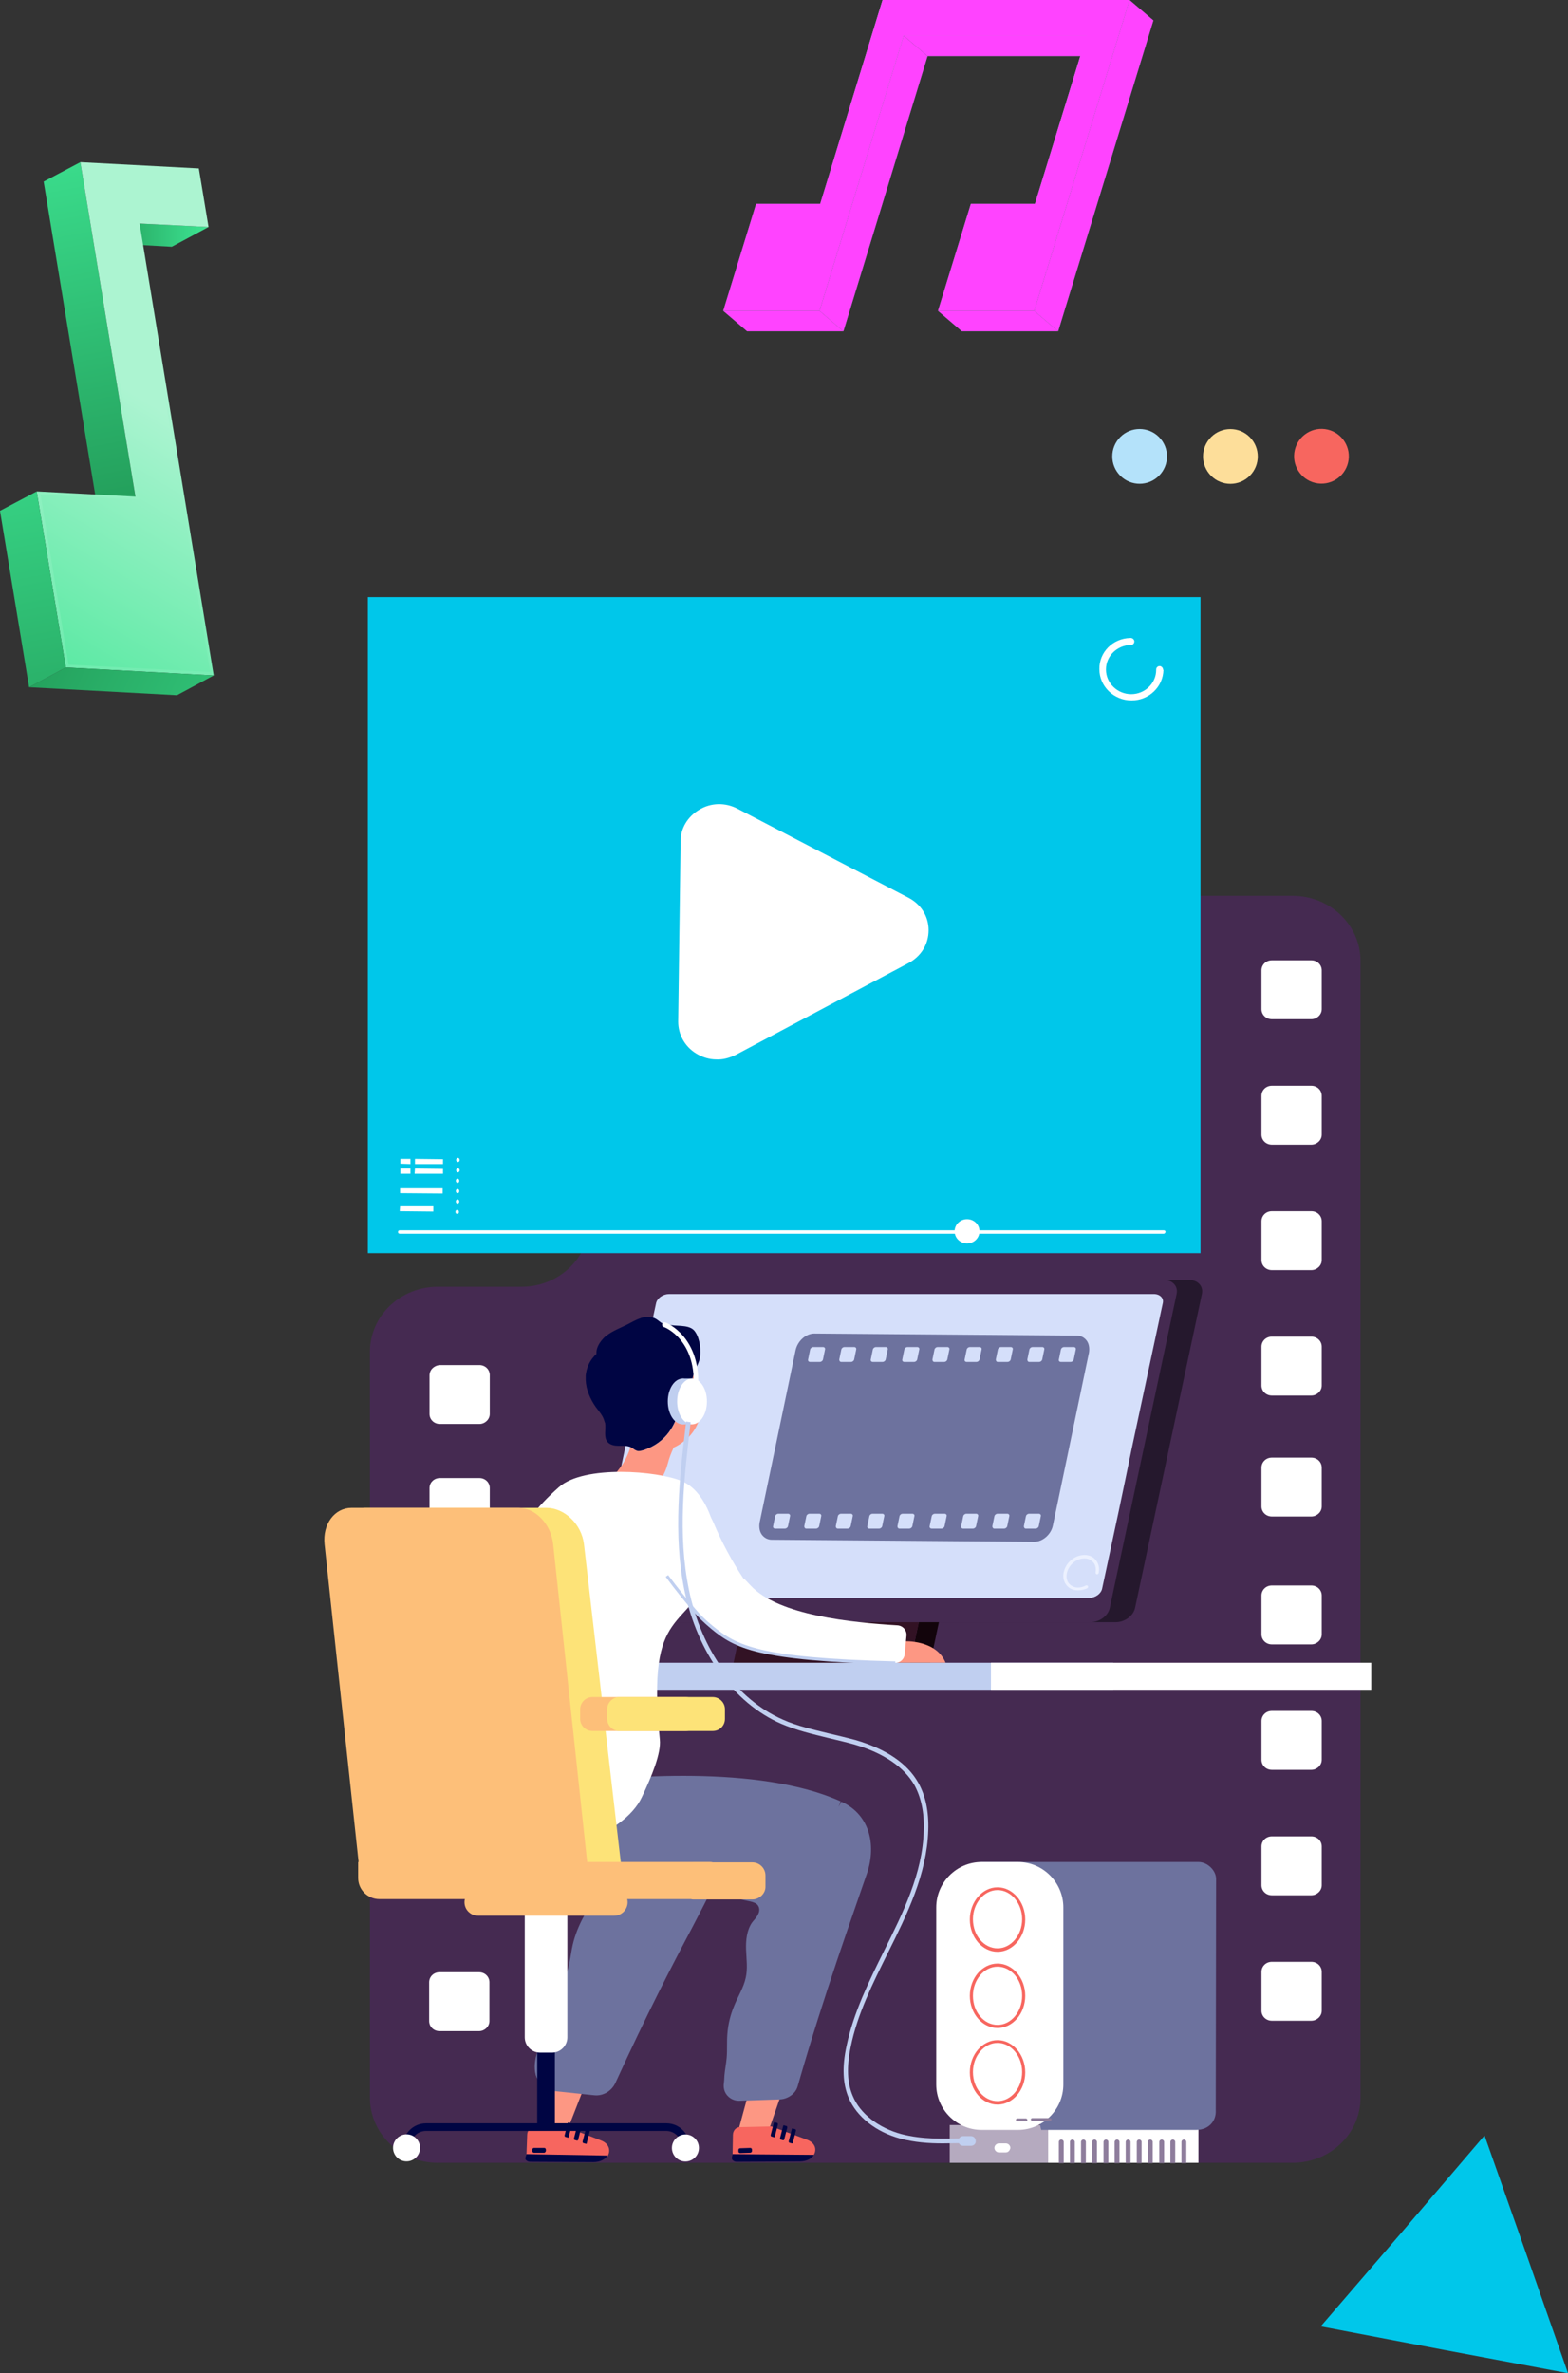 <svg width="413" height="625" viewBox="0 0 413 625" fill="none" xmlns="http://www.w3.org/2000/svg">
<rect x="0" y="0" width="413" height="625" fill="#333333" stroke="none"/>
<path d="M305.268 125.297C308.083 122.481 308.083 117.916 305.268 115.1C302.454 112.285 297.89 112.285 295.076 115.1C292.261 117.916 292.261 122.481 295.076 125.297C297.89 128.113 302.454 128.113 305.268 125.297Z" fill="#B4E2FA"/>
<path d="M329.177 125.314C331.992 122.498 331.992 117.933 329.177 115.118C326.363 112.302 321.799 112.302 318.985 115.118C316.17 117.933 316.17 122.498 318.985 125.314C321.799 128.13 326.363 128.13 329.177 125.314Z" fill="#FDDE9A"/>
<path d="M355.076 121.822C355.991 117.947 353.592 114.064 349.718 113.148C345.844 112.233 341.963 114.633 341.048 118.508C340.133 122.384 342.532 126.267 346.406 127.182C350.279 128.097 354.161 125.698 355.076 121.822Z" fill="#F7665F"/>
<path d="M138.487 437.354C139.092 437.354 139.582 436.864 139.582 436.259C139.582 435.654 139.092 435.164 138.487 435.164C137.883 435.164 137.393 435.654 137.393 436.259C137.393 436.864 137.883 437.354 138.487 437.354Z" fill="#FC685A"/>
<path d="M103.09 401.851H98.711C98.072 401.851 97.434 401.303 97.434 400.573C97.434 399.934 97.981 399.295 98.711 399.295H103.09C103.728 399.295 104.367 399.843 104.367 400.573C104.367 401.303 103.82 401.851 103.09 401.851Z" fill="#000543"/>
<path d="M179.815 369.633H178.173V399.387H179.815V369.633Z" fill="white"/>
<path d="M141.224 369.633H139.582V399.387H141.224V369.633Z" fill="white"/>
<path d="M173.885 402.581H172.243V435.164H173.885V402.581Z" fill="white"/>
<path d="M212.384 402.581H210.742V435.164H212.384V402.581Z" fill="white"/>
<path d="M299.509 402.581H297.867V435.164H299.509V402.581Z" fill="white"/>
<path d="M338.1 456.338C340.266 456.338 342.023 454.049 342.023 451.227C342.023 448.404 340.266 446.116 338.1 446.116C335.933 446.116 334.177 448.404 334.177 451.227C334.177 454.049 335.933 456.338 338.1 456.338Z" fill="#F9E7DA"/>
<path d="M338.099 447.667C337.917 447.667 337.734 447.576 337.734 447.393C334.177 436.076 321.404 436.624 321.222 436.624C321.039 436.624 320.766 436.441 320.766 436.259C320.766 436.076 320.948 435.802 321.131 435.802C321.222 435.802 334.724 435.163 338.464 447.12C338.556 447.302 338.373 447.576 338.191 447.667C338.191 447.667 338.191 447.667 338.099 447.667Z" fill="#F9E7DA"/>
<path d="M155.274 253.176V321.718C155.274 331.21 147.245 338.877 137.393 338.877H115.315C105.462 338.877 97.434 346.543 97.434 356.035V552.443C97.434 561.934 105.462 569.601 115.315 569.601H340.471C350.324 569.601 358.353 561.934 358.353 552.443V253.085C358.353 243.593 350.324 235.927 340.471 235.927H173.155C163.302 236.018 155.274 243.684 155.274 253.176Z" fill="#452A51"/>
<path d="M113.125 362.241V372.372C113.125 373.832 114.311 375.018 115.862 375.018H126.262C127.722 375.018 128.999 373.832 128.999 372.372V362.15C128.999 360.689 127.813 359.503 126.262 359.503H115.862C114.311 359.594 113.125 360.781 113.125 362.241Z" fill="white"/>
<path d="M113.125 391.903V402.125C113.125 403.585 114.311 404.772 115.862 404.772H126.262C127.722 404.772 128.999 403.585 128.999 402.125V391.903C128.999 390.443 127.813 389.256 126.262 389.256H115.862C114.311 389.256 113.125 390.443 113.125 391.903Z" fill="white"/>
<path d="M113.125 421.473V431.695C113.125 433.156 114.311 434.342 115.862 434.342H126.262C127.722 434.342 128.999 433.156 128.999 431.695V421.473C128.999 420.013 127.813 418.827 126.262 418.827H115.862C114.311 418.827 113.125 420.013 113.125 421.473Z" fill="white"/>
<path d="M113.125 451.136V461.358C113.125 462.818 114.311 464.004 115.862 464.004H126.262C127.722 464.004 128.999 462.818 128.999 461.358V451.136C128.999 449.675 127.813 448.489 126.262 448.489H115.862C114.311 448.489 113.125 449.675 113.125 451.136Z" fill="white"/>
<path d="M113.125 480.798V491.02C113.125 492.48 114.311 493.666 115.862 493.666H126.262C127.722 493.666 128.999 492.48 128.999 491.02V480.798C128.999 479.337 127.813 478.151 126.262 478.151H115.862C114.311 478.151 113.125 479.337 113.125 480.798Z" fill="white"/>
<path d="M332.261 420.196V430.418C332.261 431.878 333.447 433.065 334.998 433.065H345.398C346.858 433.065 348.135 431.878 348.135 430.418V420.196C348.135 418.736 346.949 417.549 345.398 417.549H334.998C333.447 417.549 332.261 418.736 332.261 420.196Z" fill="white"/>
<path d="M332.261 386.518V396.74C332.261 398.201 333.447 399.387 334.998 399.387H345.398C346.858 399.387 348.135 398.201 348.135 396.74V386.518C348.135 385.058 346.949 383.872 345.398 383.872H334.998C333.447 383.872 332.261 385.058 332.261 386.518Z" fill="white"/>
<path d="M332.261 453.235V463.457C332.261 464.917 333.447 466.103 334.998 466.103H345.398C346.858 466.103 348.135 464.917 348.135 463.457V453.235C348.135 451.774 346.949 450.588 345.398 450.588H334.998C333.447 450.588 332.261 451.774 332.261 453.235Z" fill="white"/>
<path d="M332.261 486.274V496.496C332.261 497.956 333.447 499.142 334.998 499.142H345.398C346.858 499.142 348.135 497.956 348.135 496.496V486.274C348.135 484.813 346.949 483.627 345.398 483.627H334.998C333.447 483.627 332.261 484.813 332.261 486.274Z" fill="white"/>
<path d="M332.261 519.313V529.535C332.261 530.995 333.447 532.182 334.998 532.182H345.398C346.858 532.182 348.135 530.995 348.135 529.535V519.313C348.135 517.853 346.949 516.666 345.398 516.666H334.998C333.447 516.666 332.261 517.853 332.261 519.313Z" fill="white"/>
<path d="M113.034 522.051V532.273C113.034 533.733 114.22 534.919 115.771 534.919H126.171C127.631 534.919 128.908 533.733 128.908 532.273V522.051C128.908 520.59 127.722 519.404 126.171 519.404H115.771C114.22 519.404 113.034 520.59 113.034 522.051Z" fill="white"/>
<path d="M332.261 255.549V265.771C332.261 267.231 333.447 268.418 334.998 268.418H345.398C346.858 268.418 348.135 267.231 348.135 265.771V255.549C348.135 254.089 346.949 252.902 345.398 252.902H334.998C333.447 252.902 332.261 254.089 332.261 255.549Z" fill="white"/>
<path d="M332.261 288.588V298.81C332.261 300.27 333.447 301.456 334.998 301.456H345.398C346.858 301.456 348.135 300.27 348.135 298.81V288.588C348.135 287.127 346.949 285.941 345.398 285.941H334.998C333.447 285.941 332.261 287.127 332.261 288.588Z" fill="white"/>
<path d="M332.261 321.627V331.849C332.261 333.309 333.447 334.495 334.998 334.495H345.398C346.858 334.495 348.135 333.309 348.135 331.849V321.627C348.135 320.166 346.949 318.98 345.398 318.98H334.998C333.447 318.98 332.261 320.166 332.261 321.627Z" fill="white"/>
<path d="M332.261 354.666V364.888C332.261 366.348 333.447 367.534 334.998 367.534H345.398C346.858 367.534 348.135 366.348 348.135 364.888V354.666C348.135 353.206 346.949 352.019 345.398 352.019H334.998C333.447 352.019 332.261 353.206 332.261 354.666Z" fill="white"/>
<path d="M316.205 157.254H96.887V330.023H316.205V157.254Z" fill="#00C7EA"/>
<path d="M120.607 306.02C120.333 306.02 120.15 305.746 120.15 305.472C120.15 305.199 120.333 304.925 120.607 304.925C120.88 304.925 121.063 305.199 121.063 305.472C121.063 305.837 120.88 306.02 120.607 306.02Z" fill="white"/>
<path d="M120.608 308.758C120.334 308.758 120.151 308.484 120.151 308.211C120.151 307.937 120.334 307.663 120.608 307.663C120.881 307.663 121.064 307.937 121.064 308.211C121.064 308.576 120.79 308.758 120.608 308.758Z" fill="white"/>
<path d="M120.516 311.496C120.242 311.496 120.06 311.222 120.06 310.948C120.06 310.675 120.242 310.401 120.516 310.401C120.789 310.401 120.972 310.675 120.972 310.948C120.972 311.314 120.789 311.496 120.516 311.496Z" fill="white"/>
<path d="M120.516 314.234C120.242 314.234 120.06 313.96 120.06 313.686C120.06 313.412 120.242 313.139 120.516 313.139C120.789 313.139 120.972 313.412 120.972 313.686C120.972 314.051 120.789 314.234 120.516 314.234Z" fill="white"/>
<path d="M120.516 316.972C120.242 316.972 120.06 316.698 120.06 316.425C120.06 316.151 120.242 315.877 120.516 315.877C120.789 315.877 120.972 316.151 120.972 316.425C120.972 316.79 120.698 316.972 120.516 316.972Z" fill="white"/>
<path d="M120.425 319.71C120.151 319.71 119.969 319.436 119.969 319.162C119.969 318.889 120.151 318.615 120.425 318.615C120.699 318.615 120.881 318.889 120.881 319.162C120.881 319.527 120.699 319.71 120.425 319.71Z" fill="white"/>
<path d="M116.684 305.29L109.294 305.199V306.568H116.684V305.29Z" fill="white"/>
<path d="M116.684 307.845L109.294 307.754L109.203 309.123H116.684V307.845Z" fill="white"/>
<path d="M116.592 312.957H105.371V314.234L116.592 314.326V312.957Z" fill="white"/>
<path d="M105.372 317.702L105.28 318.98L114.13 319.071V317.702H105.372Z" fill="white"/>
<path d="M105.463 305.199V306.476L108.109 306.568V305.199H105.463Z" fill="white"/>
<path d="M105.463 307.754V309.123H108.109V307.754H105.463Z" fill="white"/>
<path d="M306.352 176.329C306.352 175.872 305.895 175.416 305.439 175.416C304.983 175.416 304.527 175.781 304.527 176.329C304.527 176.329 304.527 176.329 304.527 176.42C304.527 179.979 301.516 182.809 297.958 182.809C294.309 182.809 291.299 179.888 291.299 176.329C291.299 172.769 294.218 169.94 297.867 169.849C297.867 169.849 297.867 169.849 297.958 169.849C298.415 169.849 298.779 169.392 298.779 168.936C298.779 168.48 298.415 168.115 297.958 168.023H297.867C297.776 168.023 297.776 168.023 297.685 168.023C293.123 168.115 289.474 171.765 289.565 176.238C289.565 180.801 293.397 184.452 298.05 184.452C302.611 184.452 306.352 180.892 306.443 176.42C306.352 176.42 306.352 176.42 306.352 176.329Z" fill="white"/>
<path d="M254.715 327.468C256.529 327.468 257.999 326.038 257.999 324.273C257.999 322.509 256.529 321.079 254.715 321.079C252.901 321.079 251.431 322.509 251.431 324.273C251.431 326.038 252.901 327.468 254.715 327.468Z" fill="white"/>
<path d="M306.535 324.912H105.28C105.007 324.912 104.824 324.73 104.824 324.456C104.824 324.182 105.007 324 105.28 324H306.535C306.808 324 306.991 324.182 306.991 324.456C306.9 324.73 306.717 324.912 306.535 324.912Z" fill="white"/>
<path d="M276.063 559.652H250.153V569.601H276.063V559.652Z" fill="#B5AABF"/>
<path d="M315.657 559.652H276.063V569.601H315.657V559.652Z" fill="white"/>
<path d="M280.26 569.692H278.892V564.125C278.892 563.76 279.165 563.486 279.53 563.486C279.895 563.486 280.169 563.76 280.169 564.125V569.692H280.26Z" fill="#8E7D9C"/>
<path d="M283.179 569.692H281.811V564.125C281.811 563.76 282.084 563.486 282.449 563.486C282.814 563.486 283.088 563.76 283.088 564.125V569.692H283.179Z" fill="#8E7D9C"/>
<path d="M286.099 569.692H284.73V564.125C284.73 563.76 285.004 563.486 285.369 563.486C285.734 563.486 286.008 563.76 286.008 564.125V569.692H286.099Z" fill="#8E7D9C"/>
<path d="M289.018 569.692H287.649V564.125C287.649 563.76 287.923 563.486 288.288 563.486C288.653 563.486 288.927 563.76 288.927 564.125V569.692H289.018Z" fill="#8E7D9C"/>
<path d="M292.029 569.692H290.66V564.125C290.66 563.76 290.934 563.486 291.299 563.486C291.664 563.486 291.937 563.76 291.937 564.125V569.692H292.029Z" fill="#8E7D9C"/>
<path d="M294.949 569.692H293.58V564.125C293.58 563.76 293.854 563.486 294.219 563.486C294.584 563.486 294.857 563.76 294.857 564.125V569.692H294.949Z" fill="#8E7D9C"/>
<path d="M297.867 569.692H296.499V564.125C296.499 563.76 296.773 563.486 297.138 563.486C297.503 563.486 297.776 563.76 297.776 564.125V569.692H297.867Z" fill="#8E7D9C"/>
<path d="M300.786 569.692H299.418V564.125C299.418 563.76 299.692 563.486 300.057 563.486C300.421 563.486 300.695 563.76 300.695 564.125V569.692H300.786Z" fill="#8E7D9C"/>
<path d="M303.706 569.692H302.338V564.125C302.338 563.76 302.612 563.486 302.977 563.486C303.341 563.486 303.615 563.76 303.615 564.125V569.692H303.706Z" fill="#8E7D9C"/>
<path d="M306.717 569.692H305.349V564.125C305.349 563.76 305.622 563.486 305.987 563.486C306.352 563.486 306.626 563.76 306.626 564.125V569.692H306.717Z" fill="#8E7D9C"/>
<path d="M309.636 569.692H308.268V564.125C308.268 563.76 308.541 563.486 308.906 563.486C309.271 563.486 309.545 563.76 309.545 564.125V569.692H309.636Z" fill="#8E7D9C"/>
<path d="M312.556 569.692H311.188V564.125C311.188 563.76 311.461 563.486 311.826 563.486C312.191 563.486 312.465 563.76 312.465 564.125V569.692H312.556Z" fill="#8E7D9C"/>
<path d="M264.933 566.863H263.109C262.47 566.863 261.923 566.315 261.923 565.676C261.923 565.037 262.47 564.49 263.109 564.49H264.933C265.572 564.49 266.119 565.037 266.119 565.676C266.028 566.315 265.572 566.863 264.933 566.863Z" fill="white"/>
<path d="M315.11 560.93H274.239L258.273 490.38H315.657C318.029 490.38 320.31 492.571 320.31 494.853L320.219 555.728C320.401 558.74 318.212 560.93 315.11 560.93Z" fill="#6D729E"/>
<path d="M258.547 560.93H268.126C274.695 560.93 280.077 555.545 280.077 548.974V502.336C280.077 495.765 274.695 490.38 268.126 490.38H258.547C251.978 490.38 246.596 495.765 246.596 502.336V548.974C246.596 555.545 251.978 560.93 258.547 560.93Z" fill="white"/>
<path d="M270.225 558.649H267.944C267.762 558.649 267.579 558.466 267.579 558.284C267.579 558.101 267.762 557.918 267.944 557.918H270.225C270.407 557.918 270.59 558.101 270.59 558.284C270.681 558.466 270.499 558.649 270.225 558.649Z" fill="#8E7D9C"/>
<path d="M276.611 557.827H274.33H274.239H274.148H271.867C271.684 557.827 271.502 558.01 271.502 558.192C271.502 558.375 271.684 558.557 271.867 558.557H274.148H274.239H274.33H276.611C276.793 558.557 276.976 558.375 276.976 558.192C276.976 558.01 276.793 557.827 276.611 557.827Z" fill="#8E7D9C"/>
<path d="M262.744 514.019C258.73 514.019 255.445 510.186 255.445 505.531C255.445 500.876 258.73 497.043 262.744 497.043C266.758 497.043 270.042 500.876 270.042 505.531C270.042 510.186 266.758 514.019 262.744 514.019ZM262.744 497.773C259.186 497.773 256.266 501.241 256.266 505.44C256.266 509.729 259.186 513.106 262.744 513.106C266.302 513.106 269.221 509.638 269.221 505.44C269.221 501.241 266.302 497.773 262.744 497.773Z" fill="#F7665F"/>
<path d="M262.744 534.098C258.73 534.098 255.445 530.265 255.445 525.61C255.445 520.955 258.73 517.122 262.744 517.122C266.758 517.122 270.042 520.955 270.042 525.61C270.042 530.265 266.758 534.098 262.744 534.098ZM262.744 517.943C259.186 517.943 256.266 521.412 256.266 525.61C256.266 529.9 259.186 533.276 262.744 533.276C266.302 533.276 269.221 529.808 269.221 525.61C269.221 521.32 266.302 517.943 262.744 517.943Z" fill="#F7665F"/>
<path d="M262.744 554.268C258.73 554.268 255.445 550.435 255.445 545.78C255.445 541.125 258.73 537.292 262.744 537.292C266.758 537.292 270.042 541.125 270.042 545.78C270.042 550.435 266.758 554.268 262.744 554.268ZM262.744 538.022C259.186 538.022 256.266 541.49 256.266 545.689C256.266 549.978 259.186 553.355 262.744 553.355C266.302 553.355 269.221 549.887 269.221 545.689C269.221 541.49 266.302 538.022 262.744 538.022Z" fill="#F7665F"/>
<path d="M148.158 522.324C147.246 523.967 145.877 525.427 145.056 527.161C143.87 529.625 143.87 532.546 143.232 535.193C142.775 537.201 141.863 539.117 141.316 541.125C140.768 543.133 140.586 545.323 141.407 547.24C148.341 534.919 152.446 521.229 159.014 508.725C160.109 506.717 161.204 504.709 162.299 502.702C163.485 500.602 164.215 497.591 161.295 496.495C159.471 495.856 158.285 497.408 157.372 498.777C154.362 503.34 151.625 507.813 150.621 513.289C150.074 516.3 149.709 519.495 148.158 522.324Z" fill="#6D729E"/>
<path d="M198.061 500.876C198.608 501.058 199.247 501.241 199.612 501.789C200.159 502.519 200.068 503.523 199.612 504.253C199.247 505.074 198.517 505.713 198.061 506.352C196.693 508.36 196.419 511.007 196.51 513.471C196.601 515.935 196.966 518.491 196.419 520.864C195.872 523.419 194.412 525.701 193.408 528.165C192.405 530.538 191.766 533.093 191.584 535.649C191.401 537.748 191.584 539.847 191.401 541.946C191.128 545.049 190.124 548.244 191.31 551.073C196.875 535.74 201.71 520.133 206.546 504.527C207.093 502.793 207.64 500.876 207.184 499.051C206.454 495.948 202.988 494.213 199.794 493.666C197.879 493.392 195.78 493.392 194.138 494.305C192.952 495.035 191.219 497.408 192.222 498.777C193.317 500.146 196.784 500.511 198.061 500.876Z" fill="#6D729E"/>
<path d="M198.608 545.871L194.047 562.664L201.71 563.303L207.823 545.597L198.608 545.871Z" fill="#FD9783"/>
<path d="M212.475 563.485L203.17 560.017L194.868 560.2C193.864 560.2 193.043 561.112 193.043 562.299L192.952 567.41L214.3 567.592C215.212 566.132 214.756 564.307 212.475 563.485Z" fill="#F7665F"/>
<path d="M192.952 567.318L192.77 568.231C192.678 568.779 193.226 569.326 194.047 569.326L210.651 569.235C212.475 569.235 213.753 568.505 214.391 567.501L192.952 567.318Z" fill="#000543"/>
<path d="M203.808 562.847L203.17 562.664C203.079 562.664 202.987 562.481 202.987 562.299L203.808 559.105C203.808 558.922 203.991 558.831 204.082 558.922L204.721 559.105C204.812 559.105 204.903 559.287 204.903 559.47L204.082 562.664C204.082 562.847 203.9 562.938 203.808 562.847Z" fill="#000543"/>
<path d="M206.271 563.668L205.633 563.485C205.541 563.485 205.45 563.303 205.45 563.12L206.271 559.926C206.271 559.743 206.454 559.652 206.545 559.743L207.184 559.926C207.275 559.926 207.366 560.108 207.366 560.291L206.545 563.485C206.545 563.577 206.363 563.668 206.271 563.668Z" fill="#000543"/>
<path d="M208.553 564.49L207.914 564.307C207.823 564.307 207.731 564.125 207.731 563.942L208.553 560.748C208.553 560.565 208.735 560.474 208.826 560.565L209.465 560.748C209.556 560.748 209.647 560.93 209.647 561.113L208.826 564.307C208.826 564.49 208.735 564.49 208.553 564.49Z" fill="#000543"/>
<path d="M197.605 566.953L194.959 567.045C194.685 567.045 194.503 566.862 194.503 566.588V566.223C194.503 565.95 194.685 565.767 194.959 565.767L197.605 565.676C197.878 565.676 198.061 565.858 198.061 566.132V566.497C198.061 566.771 197.787 566.953 197.605 566.953Z" fill="#000543"/>
<path d="M253.347 398.748L244.953 438.266H239.662L247.052 403.311C247.599 400.847 250.427 398.748 253.347 398.748Z" fill="#12040B"/>
<path d="M239.662 438.267L248.238 397.926H201.71L193.135 438.267H239.662Z" fill="#321224"/>
<path d="M162.208 427.223H293.854C296.226 427.223 298.507 425.58 298.963 423.481L316.57 340.793C317.026 338.694 315.476 337.051 313.012 337.051H181.367C178.995 337.051 176.714 338.694 176.258 340.793L158.742 423.481C158.286 425.58 159.836 427.223 162.208 427.223Z" fill="#25182D"/>
<path d="M155.548 427.223H287.194C289.566 427.223 291.846 425.58 292.303 423.481L309.91 340.793C310.366 338.694 308.815 337.051 306.352 337.051H174.707C172.335 337.051 170.054 338.694 169.598 340.793L152.082 423.481C151.625 425.58 153.176 427.223 155.548 427.223Z" fill="#452A51"/>
<path d="M303.889 340.793H276.611H250.245H241.487H190.854H176.257C174.615 340.793 173.064 341.888 172.791 343.257L164.58 381.681L162.208 392.907L157.92 413.168L156.825 418.37C156.552 419.739 157.646 420.835 159.197 420.835H224.427H227.164H239.297H286.829C288.471 420.835 290.022 419.739 290.295 418.37L294.674 397.926L296.316 390.077L298.05 381.681L306.261 343.257C306.626 341.888 305.531 340.793 303.889 340.793Z" fill="#D5DFFA"/>
<path d="M146.334 544.867L141.134 561.113L148.797 562.664L155.457 545.597L146.334 544.867Z" fill="#FD9783"/>
<path d="M235.739 437.902H249.059C246.596 431.787 238.202 432.243 238.202 432.243L235.739 437.902Z" fill="#FD9783"/>
<path d="M168.958 382.045C173.793 380.768 177.351 377.026 178.537 372.28C178.629 372.189 178.629 372.097 178.72 372.006C178.081 371.367 177.534 370.363 177.351 369.268C177.078 367.169 177.99 365.435 179.541 365.252C180.088 365.161 180.636 365.435 181.183 365.8C181.548 366.074 181.822 366.439 182.095 366.804C182.369 366.713 182.46 365.709 182.46 365.435C182.46 364.796 182.369 364.157 182.369 363.609C182.369 362.697 182.825 361.602 183.281 360.506L184.559 370.089C184.832 373.466 183.373 376.569 181.092 378.76C179.997 379.764 178.72 380.676 177.443 381.224C176.804 382.593 176.257 383.962 175.892 385.422C175.527 386.791 174.797 388.799 173.428 390.442C172.972 390.99 172.607 389.803 171.878 389.894C167.225 390.442 161.842 389.438 161.751 388.708C161.751 388.525 163.576 386.244 163.667 386.061C164.579 384.875 165.674 382.502 166.039 381.133C167.042 381.589 167.59 382.411 168.958 382.045Z" fill="#FD9783"/>
<path d="M159.197 374.288C159.288 374.47 159.288 374.653 159.379 374.744C159.653 376.478 158.923 378.395 160.018 379.764C160.748 380.585 161.934 380.768 162.937 380.768C164.032 380.768 165.127 380.677 166.13 381.133C166.678 381.407 167.134 381.863 167.681 382.046C168.138 382.228 168.502 382.137 168.959 382.046C169.05 382.046 169.232 381.954 169.324 381.954C175.801 379.946 177.899 374.653 178.538 372.28C178.629 372.189 178.629 372.097 178.72 372.006C178.082 371.367 177.534 370.363 177.352 369.268C177.078 367.169 177.99 365.435 179.541 365.252C180.089 365.161 180.636 365.435 181.183 365.8C181.548 366.074 181.822 366.439 182.096 366.804C182.369 366.713 182.461 365.709 182.461 365.435C182.461 364.796 182.369 364.157 182.369 363.61C182.369 362.697 182.826 361.602 183.282 360.507C183.647 359.594 184.103 358.681 184.285 357.951C184.741 355.761 184.377 352.566 183.099 350.741C181.913 348.916 179.085 349.281 176.896 349.007C176.075 348.916 175.253 348.916 174.524 348.55C173.885 348.277 173.429 347.729 172.79 347.364C171.604 346.634 170.145 346.725 168.867 347.09C168.776 347.09 168.776 347.181 168.685 347.181C167.499 347.547 166.313 348.277 165.218 348.824C163.394 349.737 161.386 350.467 159.744 351.745C159.106 352.201 158.558 352.84 158.102 353.479C157.464 354.392 157.007 355.487 157.099 356.582C156.825 356.765 156.642 356.947 156.46 357.221C155.183 358.59 154.453 360.415 154.271 362.241C154.271 362.606 154.271 362.971 154.271 363.427C154.362 365.983 155.456 368.447 156.916 370.546C157.737 371.641 158.832 372.828 159.197 374.288Z" fill="#000543"/>
<path d="M184.924 426.493C184.924 426.493 173.52 413.624 171.239 408.057L168.138 400.756C163.576 389.986 183.373 390.26 187.935 401.029C190.033 406.049 192.952 411.434 195.872 415.815L195.963 415.723L197.696 417.549C205.086 425.489 224.518 427.314 236.378 428.045C237.838 428.136 238.932 429.414 238.75 430.874L238.294 435.62C238.202 436.989 237.016 437.993 235.648 437.993C194.138 436.897 192.77 432.699 184.924 426.493Z" fill="white"/>
<path d="M293.215 437.901H93.603V445.02H293.215V437.901Z" fill="#C0CFF0"/>
<path d="M166.404 475.96L167.043 478.607C165.948 483.718 161.934 492.753 157.373 503.249C152.264 514.84 145.969 529.26 141.316 543.498C140.769 545.141 141.042 546.875 141.955 548.244C142.867 549.613 144.327 550.526 145.969 550.708H146.06L156.46 551.803C158.832 552.077 161.113 550.708 162.117 548.518C170.327 530.538 176.896 517.852 182.278 507.721C186.84 498.959 190.124 492.662 192.223 487.095L192.77 485.726L166.404 475.96Z" fill="#6D729E"/>
<path d="M221.599 474.5L220.869 475.869L221.416 474.408C199.794 464.643 163.576 467.837 149.07 469.754L147.428 469.936V470.119C145.604 470.393 142.137 470.849 138.761 471.031L136.024 503.158C141.316 502.884 147.702 502.062 154.818 501.241C168.594 499.507 185.563 497.499 199.977 498.686C201.345 498.777 202.258 500.146 201.893 501.424C201.437 503.34 200.889 505.257 200.342 507.265C197.058 519.312 193.043 534.28 190.671 548.609C190.489 549.795 190.763 550.982 191.584 551.895C192.314 552.716 193.408 553.264 194.594 553.264H194.686L205.451 552.898C207.458 552.807 209.556 551.438 210.103 549.43C217.037 525.153 224.792 503.888 228.35 493.392C230.995 485.543 228.806 477.694 221.599 474.5Z" fill="#6D729E"/>
<path d="M188.299 411.89C190.033 407.327 187.478 393.454 179.632 390.077C173.246 387.339 153.814 385.788 147.246 391.629C134.838 402.581 135.386 409.243 127.722 421.93C116.136 441.735 125.624 443.104 100.901 479.611C99.897 481.162 98.255 484.722 98.893 485.817C101.995 491.019 109.202 491.11 116.775 491.293C123.891 491.475 153.814 484.448 153.814 484.448C160.292 482.987 166.769 478.242 169.05 473.313C171.695 467.746 174.159 461.722 173.794 458.163C170.144 421.656 181.092 430.782 188.299 411.89Z" fill="white"/>
<path d="M235.739 438.358C199.338 437.354 193.591 434.159 187.205 428.866C185.471 427.405 183.829 425.854 182.369 424.12C180.454 421.838 177.717 418.553 175.345 415.267L175.983 414.811C178.355 418.005 181.092 421.382 183.008 423.572C184.377 425.215 185.927 426.767 187.752 428.227C194.047 433.338 199.703 436.623 235.83 437.536L235.739 438.358Z" fill="#C0CFF0"/>
<path d="M361.181 437.901H261.01V445.02H361.181V437.901Z" fill="white"/>
<path d="M158.193 563.668L148.979 560.108L140.677 560.2C139.673 560.2 138.852 561.112 138.852 562.299L138.67 567.41L160.018 567.866C160.93 566.406 160.474 564.489 158.193 563.668Z" fill="#F7665F"/>
<path d="M138.67 567.319L138.397 568.232C138.214 568.779 138.853 569.327 139.674 569.327L156.278 569.418C158.102 569.418 159.38 568.688 160.018 567.684L138.67 567.319Z" fill="#000543"/>
<path d="M149.527 562.938L148.889 562.755C148.797 562.755 148.706 562.573 148.706 562.39L149.527 559.196C149.527 559.013 149.71 558.922 149.801 559.013L150.439 559.196C150.531 559.196 150.622 559.378 150.622 559.561L149.801 562.755C149.801 562.938 149.71 563.029 149.527 562.938Z" fill="#000543"/>
<path d="M151.99 563.759L151.351 563.577C151.26 563.577 151.169 563.394 151.169 563.212L151.99 560.017C151.99 559.835 152.172 559.743 152.264 559.835L152.902 560.017C152.994 560.017 153.085 560.2 153.085 560.382L152.264 563.577C152.264 563.668 152.081 563.759 151.99 563.759Z" fill="#000543"/>
<path d="M154.27 564.58L153.632 564.398C153.54 564.398 153.449 564.215 153.449 564.033L154.27 560.838C154.27 560.656 154.453 560.565 154.544 560.656L155.183 560.838C155.274 560.838 155.365 561.021 155.365 561.204L154.544 564.398C154.544 564.581 154.453 564.672 154.27 564.58Z" fill="#000543"/>
<path d="M143.324 566.954H140.678C140.404 566.954 140.222 566.771 140.222 566.497V566.132C140.222 565.858 140.404 565.676 140.678 565.676H143.324C143.597 565.676 143.78 565.858 143.78 566.132V566.497C143.688 566.771 143.506 566.954 143.324 566.954Z" fill="#000543"/>
<path d="M283.909 418.826C282.632 418.826 281.628 418.37 280.898 417.457C280.169 416.545 279.895 415.358 280.169 414.08C280.716 411.525 283.088 409.517 285.642 409.517C286.92 409.517 287.923 409.973 288.653 410.886C289.383 411.799 289.657 412.985 289.383 414.263C289.383 414.446 289.109 414.628 288.927 414.628C288.744 414.628 288.562 414.354 288.562 414.172C288.744 413.168 288.562 412.164 288.014 411.525C287.467 410.886 286.646 410.43 285.642 410.43C283.453 410.43 281.446 412.164 280.99 414.354C280.807 415.358 280.99 416.362 281.537 417.001C282.084 417.64 282.905 418.096 283.909 418.096C284.639 418.096 285.369 417.914 286.007 417.549C286.19 417.457 286.463 417.549 286.555 417.731C286.646 417.914 286.555 418.187 286.372 418.279C285.642 418.644 284.73 418.826 283.909 418.826Z" fill="#ECF1FF"/>
<path d="M179.815 375.109C181.982 375.109 183.738 372.412 183.738 369.086C183.738 365.759 181.982 363.062 179.815 363.062C177.649 363.062 175.893 365.759 175.893 369.086C175.893 372.412 177.649 375.109 179.815 375.109Z" fill="#C0CFF0"/>
<path d="M182.37 363.062H179.633V364.431H182.37V363.062Z" fill="#C0CFF0"/>
<path d="M182.37 373.74H179.633V375.109H182.37V373.74Z" fill="#C0CFF0"/>
<path d="M182.278 375.109C184.445 375.109 186.201 372.412 186.201 369.086C186.201 365.759 184.445 363.062 182.278 363.062C180.112 363.062 178.355 365.759 178.355 369.086C178.355 372.412 180.112 375.109 182.278 375.109Z" fill="white"/>
<path d="M183.282 366.895C182.917 366.895 182.643 366.53 182.643 366.256C183.738 352.931 175.162 349.554 174.797 349.463C174.432 349.372 174.341 349.007 174.432 348.642C174.524 348.277 174.888 348.185 175.253 348.277C175.345 348.277 185.015 352.019 183.829 366.348C183.92 366.621 183.647 366.895 183.282 366.895Z" fill="white"/>
<path d="M248.329 564.49C244.589 564.49 240.848 564.216 237.108 563.212C230.722 561.478 225.613 557.462 223.514 552.442C221.964 548.792 221.781 544.32 222.967 538.844C224.792 530.082 228.897 521.776 232.82 513.836C237.838 503.797 243.038 493.301 243.311 482.075C243.494 477.329 242.582 473.313 240.848 470.119C238.111 465.373 232.82 461.722 225.065 459.441C222.785 458.802 220.413 458.254 218.132 457.707C214.026 456.703 209.739 455.699 205.725 453.965C193.226 448.489 183.738 435.346 180.271 418.827C177.261 404.041 178.994 388.982 180.727 374.379L181.913 374.562C180.18 389.073 178.447 404.041 181.457 418.644C184.742 434.707 193.956 447.485 206.181 452.869C210.012 454.604 214.3 455.516 218.314 456.52C220.595 457.068 222.967 457.615 225.339 458.254C233.459 460.627 239.024 464.46 241.852 469.48C243.768 472.857 244.68 477.055 244.497 482.075C244.132 493.575 238.932 504.162 233.823 514.384C229.901 522.324 225.795 530.447 224.062 539.117C222.967 544.411 223.15 548.609 224.609 551.986C226.525 556.641 231.36 560.383 237.381 562.025C242.947 563.486 248.785 563.303 254.442 563.121L254.533 564.398C252.526 564.398 250.427 564.49 248.329 564.49Z" fill="#C0CFF0"/>
<path d="M255.719 565.128H253.712C252.982 565.128 252.435 564.581 252.435 563.85C252.435 563.12 252.982 562.573 253.712 562.573H255.719C256.449 562.573 256.996 563.12 256.996 563.85C257.087 564.581 256.449 565.128 255.719 565.128Z" fill="#C0CFF0"/>
<path d="M146.152 534.919H141.499V560.291H146.152V534.919Z" fill="#000543"/>
<path d="M145.422 540.578H142.229C140.039 540.578 138.215 538.752 138.215 536.562V502.884H149.436V536.562C149.436 538.752 147.612 540.578 145.422 540.578Z" fill="white"/>
<path d="M161.752 497.408H125.899C123.892 497.408 122.341 499.051 122.341 500.968C122.341 502.976 123.983 504.527 125.899 504.527H161.752C163.759 504.527 165.31 502.884 165.31 500.968C165.31 499.051 163.759 497.408 161.752 497.408Z" fill="#FDBF79"/>
<path d="M180.546 566.315C179.998 566.315 179.542 565.859 179.542 565.311C179.542 563.03 177.717 561.204 175.437 561.204H112.214C109.933 561.204 108.109 563.03 108.109 565.311C108.109 565.859 107.652 566.315 107.105 566.315C106.558 566.315 106.102 565.859 106.102 565.311C106.102 561.934 108.838 559.196 112.214 559.196H175.528C178.903 559.196 181.64 561.934 181.64 565.311C181.64 565.859 181.184 566.315 180.546 566.315Z" fill="#000543"/>
<path d="M183.049 568.207C184.438 566.817 184.438 564.564 183.048 563.174C181.659 561.783 179.406 561.784 178.017 563.174C176.627 564.564 176.627 566.817 178.017 568.207C179.406 569.597 181.659 569.597 183.049 568.207Z" fill="white"/>
<path d="M109.595 568.176C110.985 566.786 110.985 564.532 109.595 563.142C108.206 561.752 105.953 561.752 104.564 563.142C103.174 564.532 103.174 566.786 104.564 568.176C105.953 569.566 108.206 569.566 109.595 568.176Z" fill="white"/>
<path d="M98.62 491.019L88.494 406.688C87.855 401.395 91.322 397.105 96.157 397.105H143.871C148.706 397.105 153.176 401.395 153.815 406.688L163.576 491.019H98.62Z" fill="#FDE378"/>
<path d="M94.515 491.019L85.483 406.688C84.936 401.395 88.129 397.105 92.599 397.105H136.572C141.042 397.105 145.148 401.395 145.695 406.688L154.727 491.019H94.515Z" fill="#FDBF79"/>
<path d="M94.332 490.38V494.579C94.332 497.682 96.886 500.146 99.897 500.146H184.376C187.843 500.146 190.58 499.051 190.58 495.583V494.487C190.58 492.48 188.938 490.38 187.022 490.38H94.332Z" fill="#FDBF79"/>
<path d="M180.636 455.881H156.004C154.27 455.881 152.811 454.421 152.811 452.687V450.131C152.811 448.397 154.27 446.937 156.004 446.937H180.636C182.369 446.937 183.829 448.397 183.829 450.131V452.687C183.829 454.512 182.369 455.881 180.636 455.881Z" fill="#FDBF79"/>
<path d="M187.752 455.881H163.12C161.386 455.881 159.927 454.421 159.927 452.687V450.131C159.927 448.397 161.386 446.937 163.12 446.937H187.752C189.485 446.937 190.945 448.397 190.945 450.131V452.687C190.945 454.512 189.485 455.881 187.752 455.881Z" fill="#FDE378"/>
<path d="M198.152 500.237H182.552C182.005 500.237 181.64 499.781 181.64 499.325V491.384C181.64 490.837 182.096 490.472 182.552 490.472H198.152C200.068 490.472 201.619 492.023 201.619 493.94V496.769C201.71 498.594 200.068 500.237 198.152 500.237Z" fill="#FDBF79"/>
<path d="M272.414 406.049L203.261 405.501C202.258 405.501 201.345 405.045 200.707 404.224C200.068 403.402 199.886 402.216 200.068 401.029L209.556 355.578C210.103 353.114 212.293 351.197 214.482 351.197L283.635 351.745C284.639 351.745 285.551 352.201 286.19 353.023C286.828 353.844 287.011 355.031 286.828 356.217L277.34 401.668C276.884 404.132 274.603 406.049 272.414 406.049Z" fill="#6D729E"/>
<path d="M188.664 279.005C186.84 279.005 185.015 278.457 183.373 277.453C180.362 275.628 178.629 272.433 178.629 269.057L179.268 221.506C179.268 218.129 181.092 215.117 184.103 213.292C187.205 211.375 191.036 211.284 194.321 213.018L239.206 236.383C242.581 238.117 244.588 241.311 244.588 244.962C244.588 248.613 242.673 251.807 239.297 253.632L193.773 277.818C192.04 278.64 190.398 279.096 188.664 279.005Z" fill="white"/>
<path d="M254.625 358.681H257.179C257.544 358.681 257.909 358.407 258 358.042L258.548 355.396C258.639 355.031 258.365 354.757 258 354.757H255.446C255.081 354.757 254.716 355.031 254.625 355.396L254.077 358.042C253.986 358.407 254.26 358.681 254.625 358.681Z" fill="#D5DFFA"/>
<path d="M246.14 358.681H248.695C249.06 358.681 249.424 358.407 249.516 358.042L250.063 355.396C250.154 355.031 249.881 354.757 249.516 354.757H246.961C246.596 354.757 246.231 355.031 246.14 355.396L245.593 358.042C245.593 358.407 245.775 358.681 246.14 358.681Z" fill="#D5DFFA"/>
<path d="M262.835 358.681H265.39C265.755 358.681 266.12 358.407 266.211 358.042L266.758 355.396C266.85 355.031 266.576 354.757 266.211 354.757H263.657C263.292 354.757 262.927 355.031 262.835 355.396L262.288 358.042C262.288 358.407 262.471 358.681 262.835 358.681Z" fill="#D5DFFA"/>
<path d="M271.137 358.681H273.692C274.057 358.681 274.422 358.407 274.513 358.042L275.06 355.396C275.151 355.031 274.878 354.757 274.513 354.757H271.958C271.593 354.757 271.228 355.031 271.137 355.396L270.59 358.042C270.59 358.407 270.772 358.681 271.137 358.681Z" fill="#D5DFFA"/>
<path d="M279.439 358.681H281.994C282.358 358.681 282.723 358.407 282.815 358.042L283.362 355.396C283.453 355.031 283.18 354.757 282.815 354.757H280.26C279.895 354.757 279.53 355.031 279.439 355.396L278.892 358.042C278.8 358.407 279.074 358.681 279.439 358.681Z" fill="#D5DFFA"/>
<path d="M213.388 358.681H215.943C216.308 358.681 216.673 358.407 216.764 358.042L217.311 355.396C217.402 355.031 217.129 354.757 216.764 354.757H214.209C213.844 354.757 213.48 355.031 213.388 355.396L212.841 358.042C212.75 358.407 213.023 358.681 213.388 358.681Z" fill="#D5DFFA"/>
<path d="M221.599 358.681H224.154C224.518 358.681 224.883 358.407 224.975 358.042L225.522 355.396C225.613 355.031 225.34 354.757 224.975 354.757H222.42C222.055 354.757 221.69 355.031 221.599 355.396L221.052 358.042C221.052 358.407 221.234 358.681 221.599 358.681Z" fill="#D5DFFA"/>
<path d="M229.901 358.681H232.455C232.82 358.681 233.185 358.407 233.277 358.042L233.824 355.396C233.915 355.031 233.641 354.757 233.277 354.757H230.722C230.357 354.757 229.992 355.031 229.901 355.396L229.354 358.042C229.262 358.407 229.536 358.681 229.901 358.681Z" fill="#D5DFFA"/>
<path d="M238.203 358.681H240.757C241.122 358.681 241.487 358.407 241.578 358.042L242.126 355.396C242.217 355.031 241.943 354.757 241.578 354.757H239.024C238.659 354.757 238.294 355.031 238.203 355.396L237.655 358.042C237.564 358.407 237.838 358.681 238.203 358.681Z" fill="#D5DFFA"/>
<path d="M245.41 402.581H247.964C248.329 402.581 248.694 402.307 248.785 401.942L249.333 399.296C249.424 398.931 249.15 398.657 248.785 398.657H246.231C245.866 398.657 245.501 398.931 245.41 399.296L244.862 401.942C244.771 402.307 245.045 402.581 245.41 402.581Z" fill="#D5DFFA"/>
<path d="M236.925 402.581H239.48C239.845 402.581 240.21 402.307 240.301 401.942L240.848 399.296C240.939 398.931 240.666 398.657 240.301 398.657H237.746C237.381 398.657 237.017 398.931 236.925 399.296L236.378 401.942C236.378 402.307 236.56 402.581 236.925 402.581Z" fill="#D5DFFA"/>
<path d="M253.712 402.581H256.266C256.631 402.581 256.996 402.307 257.087 401.942L257.634 399.296C257.726 398.931 257.452 398.657 257.087 398.657H254.533C254.168 398.657 253.803 398.931 253.712 399.296L253.164 401.942C253.073 402.307 253.347 402.581 253.712 402.581Z" fill="#D5DFFA"/>
<path d="M261.922 402.581H264.477C264.842 402.581 265.207 402.307 265.298 401.942L265.845 399.296C265.937 398.931 265.663 398.657 265.298 398.657H262.743C262.379 398.657 262.014 398.931 261.922 399.296L261.375 401.942C261.375 402.307 261.557 402.581 261.922 402.581Z" fill="#D5DFFA"/>
<path d="M270.224 402.581H272.779C273.143 402.581 273.508 402.307 273.6 401.942L274.147 399.296C274.238 398.931 273.965 398.657 273.6 398.657H271.045C270.68 398.657 270.315 398.931 270.224 399.296L269.677 401.942C269.677 402.307 269.859 402.581 270.224 402.581Z" fill="#D5DFFA"/>
<path d="M204.173 402.581H206.728C207.093 402.581 207.458 402.307 207.549 401.942L208.096 399.296C208.188 398.931 207.914 398.657 207.549 398.657H204.995C204.63 398.657 204.265 398.931 204.173 399.296L203.626 401.942C203.535 402.307 203.809 402.581 204.173 402.581Z" fill="#D5DFFA"/>
<path d="M212.384 402.581H214.939C215.304 402.581 215.669 402.307 215.76 401.942L216.307 399.296C216.398 398.931 216.125 398.657 215.76 398.657H213.205C212.84 398.657 212.476 398.931 212.384 399.296L211.837 401.942C211.837 402.307 212.019 402.581 212.384 402.581Z" fill="#D5DFFA"/>
<path d="M220.686 402.581H223.241C223.605 402.581 223.97 402.307 224.062 401.942L224.609 399.296C224.7 398.931 224.427 398.657 224.062 398.657H221.507C221.142 398.657 220.777 398.931 220.686 399.296L220.139 401.942C220.139 402.307 220.321 402.581 220.686 402.581Z" fill="#D5DFFA"/>
<path d="M228.988 402.581H231.542C231.907 402.581 232.272 402.307 232.363 401.942L232.911 399.296C233.002 398.931 232.728 398.657 232.363 398.657H229.809C229.444 398.657 229.079 398.931 228.988 399.296L228.441 401.942C228.349 402.307 228.623 402.581 228.988 402.581Z" fill="#D5DFFA"/>
<path d="M54.921 59.78L45.251 64.983L27.096 63.979L36.766 58.868L54.921 59.78Z" fill="url(#paint0_linear)"/>
<path d="M35.671 130.787L26.001 135.898L11.495 47.824L21.166 42.713L35.671 130.787Z" fill="url(#paint1_linear)"/>
<path d="M52.367 44.356L54.921 59.78L36.766 58.868L56.29 177.881L17.334 175.781L9.671 129.418L35.672 130.787L21.166 42.713L52.367 44.356Z" fill="url(#paint2_linear)"/>
<path d="M18.064 175.051L10.675 130.239L36.675 131.608L22.17 43.535L51.637 45.086L53.918 58.868L35.763 57.955L55.378 176.968L18.064 175.051Z" fill="url(#paint3_linear)"/>
<path d="M56.289 177.88L46.618 183.083L7.663 180.983L17.334 175.781L56.289 177.88Z" fill="url(#paint4_linear)"/>
<path d="M17.334 175.781L7.663 180.984L0 134.528L9.67 129.417L17.334 175.781Z" fill="url(#paint5_linear)"/>
<path d="M380.431 618.885L347.861 612.679L369.483 587.58L391.013 562.391L402.052 593.695L413 625L380.431 618.885Z" fill="#00C7EA"/>
<path d="M238.021 9.4L244.315 14.785L222.146 87.252L215.852 81.867L238.021 9.4Z" fill="url(#paint6_linear)"/>
<path d="M215.851 81.867L222.146 87.252H196.784L190.489 81.867H215.851Z" fill="url(#paint7_linear)"/>
<path d="M286.19 9.4L292.485 14.785H244.315L238.021 9.4H286.19Z" fill="url(#paint8_linear)"/>
<path d="M297.503 0L272.414 81.867H247.052L255.719 53.665H272.597L286.19 9.401H238.02L215.851 81.867H190.489L199.156 53.665H216.034L232.455 0H297.503Z" fill="url(#paint9_linear)"/>
<path d="M247.873 81.319L256.175 54.213H273.053L287.011 8.853H237.564L215.395 81.319H191.311L199.613 54.213H216.49L232.912 0.547H296.682L271.958 81.319H247.873Z" fill="url(#paint10_linear)"/>
<path d="M297.502 0L303.797 5.385L278.709 87.252L272.414 81.867L297.502 0Z" fill="url(#paint11_linear)"/>
<path d="M272.414 81.867L278.709 87.252H253.347L247.052 81.867H272.414Z" fill="url(#paint12_linear)"/>
<path d="M238.021 9.4L244.315 14.785L222.146 87.252L215.852 81.867L238.021 9.4Z" fill="#FF43FF"/>
<path d="M215.851 81.867L222.146 87.252H196.784L190.489 81.867H215.851Z" fill="#FF43FF"/>
<path d="M286.19 9.4L292.485 14.785H244.315L238.021 9.4H286.19Z" fill="#FF43FF"/>
<path d="M297.503 0L272.414 81.867H247.052L255.719 53.665H272.597L286.19 9.401H238.02L215.851 81.867H190.489L199.156 53.665H216.034L232.455 0H297.503Z" fill="#FF43FF"/>
<path d="M247.873 81.319L256.175 54.213H273.053L287.011 8.853H237.564L215.395 81.319H191.311L199.613 54.213H216.49L232.912 0.547H296.682L271.958 81.319H247.873Z" fill="#FF43FF"/>
<path d="M297.502 0L303.797 5.385L278.709 87.252L272.414 81.867L297.502 0Z" fill="#FF43FF"/>
<path d="M272.414 81.867L278.709 87.252H253.347L247.052 81.867H272.414Z" fill="#FF43FF"/>
<defs>
<linearGradient id="paint0_linear" x1="27.058" y1="61.904" x2="54.915" y2="61.904" gradientUnits="userSpaceOnUse">
<stop stop-color="#229B58"/>
<stop offset="1" stop-color="#3EE593"/>
</linearGradient>
<linearGradient id="paint1_linear" x1="33.031" y1="138.143" x2="11.874" y2="28.701" gradientUnits="userSpaceOnUse">
<stop stop-color="#229B58"/>
<stop offset="1" stop-color="#3EE593"/>
</linearGradient>
<linearGradient id="paint2_linear" x1="42.944" y1="100.712" x2="-13.309" y2="229.086" gradientUnits="userSpaceOnUse">
<stop offset="0.011" stop-color="#ACF4D1"/>
<stop offset="1" stop-color="#3EE593"/>
</linearGradient>
<linearGradient id="paint3_linear" x1="41.363" y1="105.929" x2="-9.925" y2="191.374" gradientUnits="userSpaceOnUse">
<stop offset="0.011" stop-color="#ACF4D1"/>
<stop offset="1" stop-color="#3EE593"/>
</linearGradient>
<linearGradient id="paint4_linear" x1="3.999" y1="166.584" x2="100.729" y2="210.966" gradientUnits="userSpaceOnUse">
<stop stop-color="#229B58"/>
<stop offset="1" stop-color="#3EE593"/>
</linearGradient>
<linearGradient id="paint5_linear" x1="20.451" y1="216.589" x2="-2.822" y2="95.515" gradientUnits="userSpaceOnUse">
<stop stop-color="#229B58"/>
<stop offset="1" stop-color="#3EE593"/>
</linearGradient>
<linearGradient id="paint6_linear" x1="214.977" y1="42.04" x2="247.158" y2="55.443" gradientUnits="userSpaceOnUse">
<stop offset="0.013" stop-color="#19743A"/>
<stop offset="0.207" stop-color="#1B7C40"/>
<stop offset="0.513" stop-color="#209352"/>
<stop offset="0.604" stop-color="#229B58"/>
<stop offset="0.688" stop-color="#2BA663"/>
<stop offset="0.832" stop-color="#42C27F"/>
<stop offset="1" stop-color="#64EAA8"/>
</linearGradient>
<linearGradient id="paint7_linear" x1="204.592" y1="58.957" x2="209.065" y2="125.571" gradientUnits="userSpaceOnUse">
<stop offset="0.013" stop-color="#19743A"/>
<stop offset="0.207" stop-color="#1B7C40"/>
<stop offset="0.513" stop-color="#209352"/>
<stop offset="0.604" stop-color="#229B58"/>
<stop offset="0.688" stop-color="#2BA663"/>
<stop offset="0.832" stop-color="#42C27F"/>
<stop offset="1" stop-color="#64EAA8"/>
</linearGradient>
<linearGradient id="paint8_linear" x1="267.112" y1="1.131" x2="239.85" y2="162.417" gradientUnits="userSpaceOnUse">
<stop offset="0.013" stop-color="#19743A"/>
<stop offset="0.207" stop-color="#1B7C40"/>
<stop offset="0.513" stop-color="#209352"/>
<stop offset="0.604" stop-color="#229B58"/>
<stop offset="0.688" stop-color="#2BA663"/>
<stop offset="0.832" stop-color="#42C27F"/>
<stop offset="1" stop-color="#64EAA8"/>
</linearGradient>
<linearGradient id="paint9_linear" x1="252.547" y1="3.903" x2="232.517" y2="90.663" gradientUnits="userSpaceOnUse">
<stop offset="0.128" stop-color="#65EBA9"/>
<stop offset="1" stop-color="#229B58"/>
</linearGradient>
<linearGradient id="paint10_linear" x1="252.694" y1="3.263" x2="232.955" y2="88.765" gradientUnits="userSpaceOnUse">
<stop offset="0.134" stop-color="#3EE593"/>
<stop offset="1" stop-color="#229B58"/>
</linearGradient>
<linearGradient id="paint11_linear" x1="266.334" y1="35.545" x2="306.112" y2="50.288" gradientUnits="userSpaceOnUse">
<stop offset="0.013" stop-color="#19743A"/>
<stop offset="0.207" stop-color="#1B7C40"/>
<stop offset="0.513" stop-color="#209352"/>
<stop offset="0.604" stop-color="#229B58"/>
<stop offset="0.688" stop-color="#2BA663"/>
<stop offset="0.832" stop-color="#42C27F"/>
<stop offset="1" stop-color="#64EAA8"/>
</linearGradient>
<linearGradient id="paint12_linear" x1="260.921" y1="55.175" x2="265.393" y2="121.789" gradientUnits="userSpaceOnUse">
<stop offset="0.013" stop-color="#19743A"/>
<stop offset="0.207" stop-color="#1B7C40"/>
<stop offset="0.513" stop-color="#209352"/>
<stop offset="0.604" stop-color="#229B58"/>
<stop offset="0.688" stop-color="#2BA663"/>
<stop offset="0.832" stop-color="#42C27F"/>
<stop offset="1" stop-color="#64EAA8"/>
</linearGradient>
</defs>
</svg>
